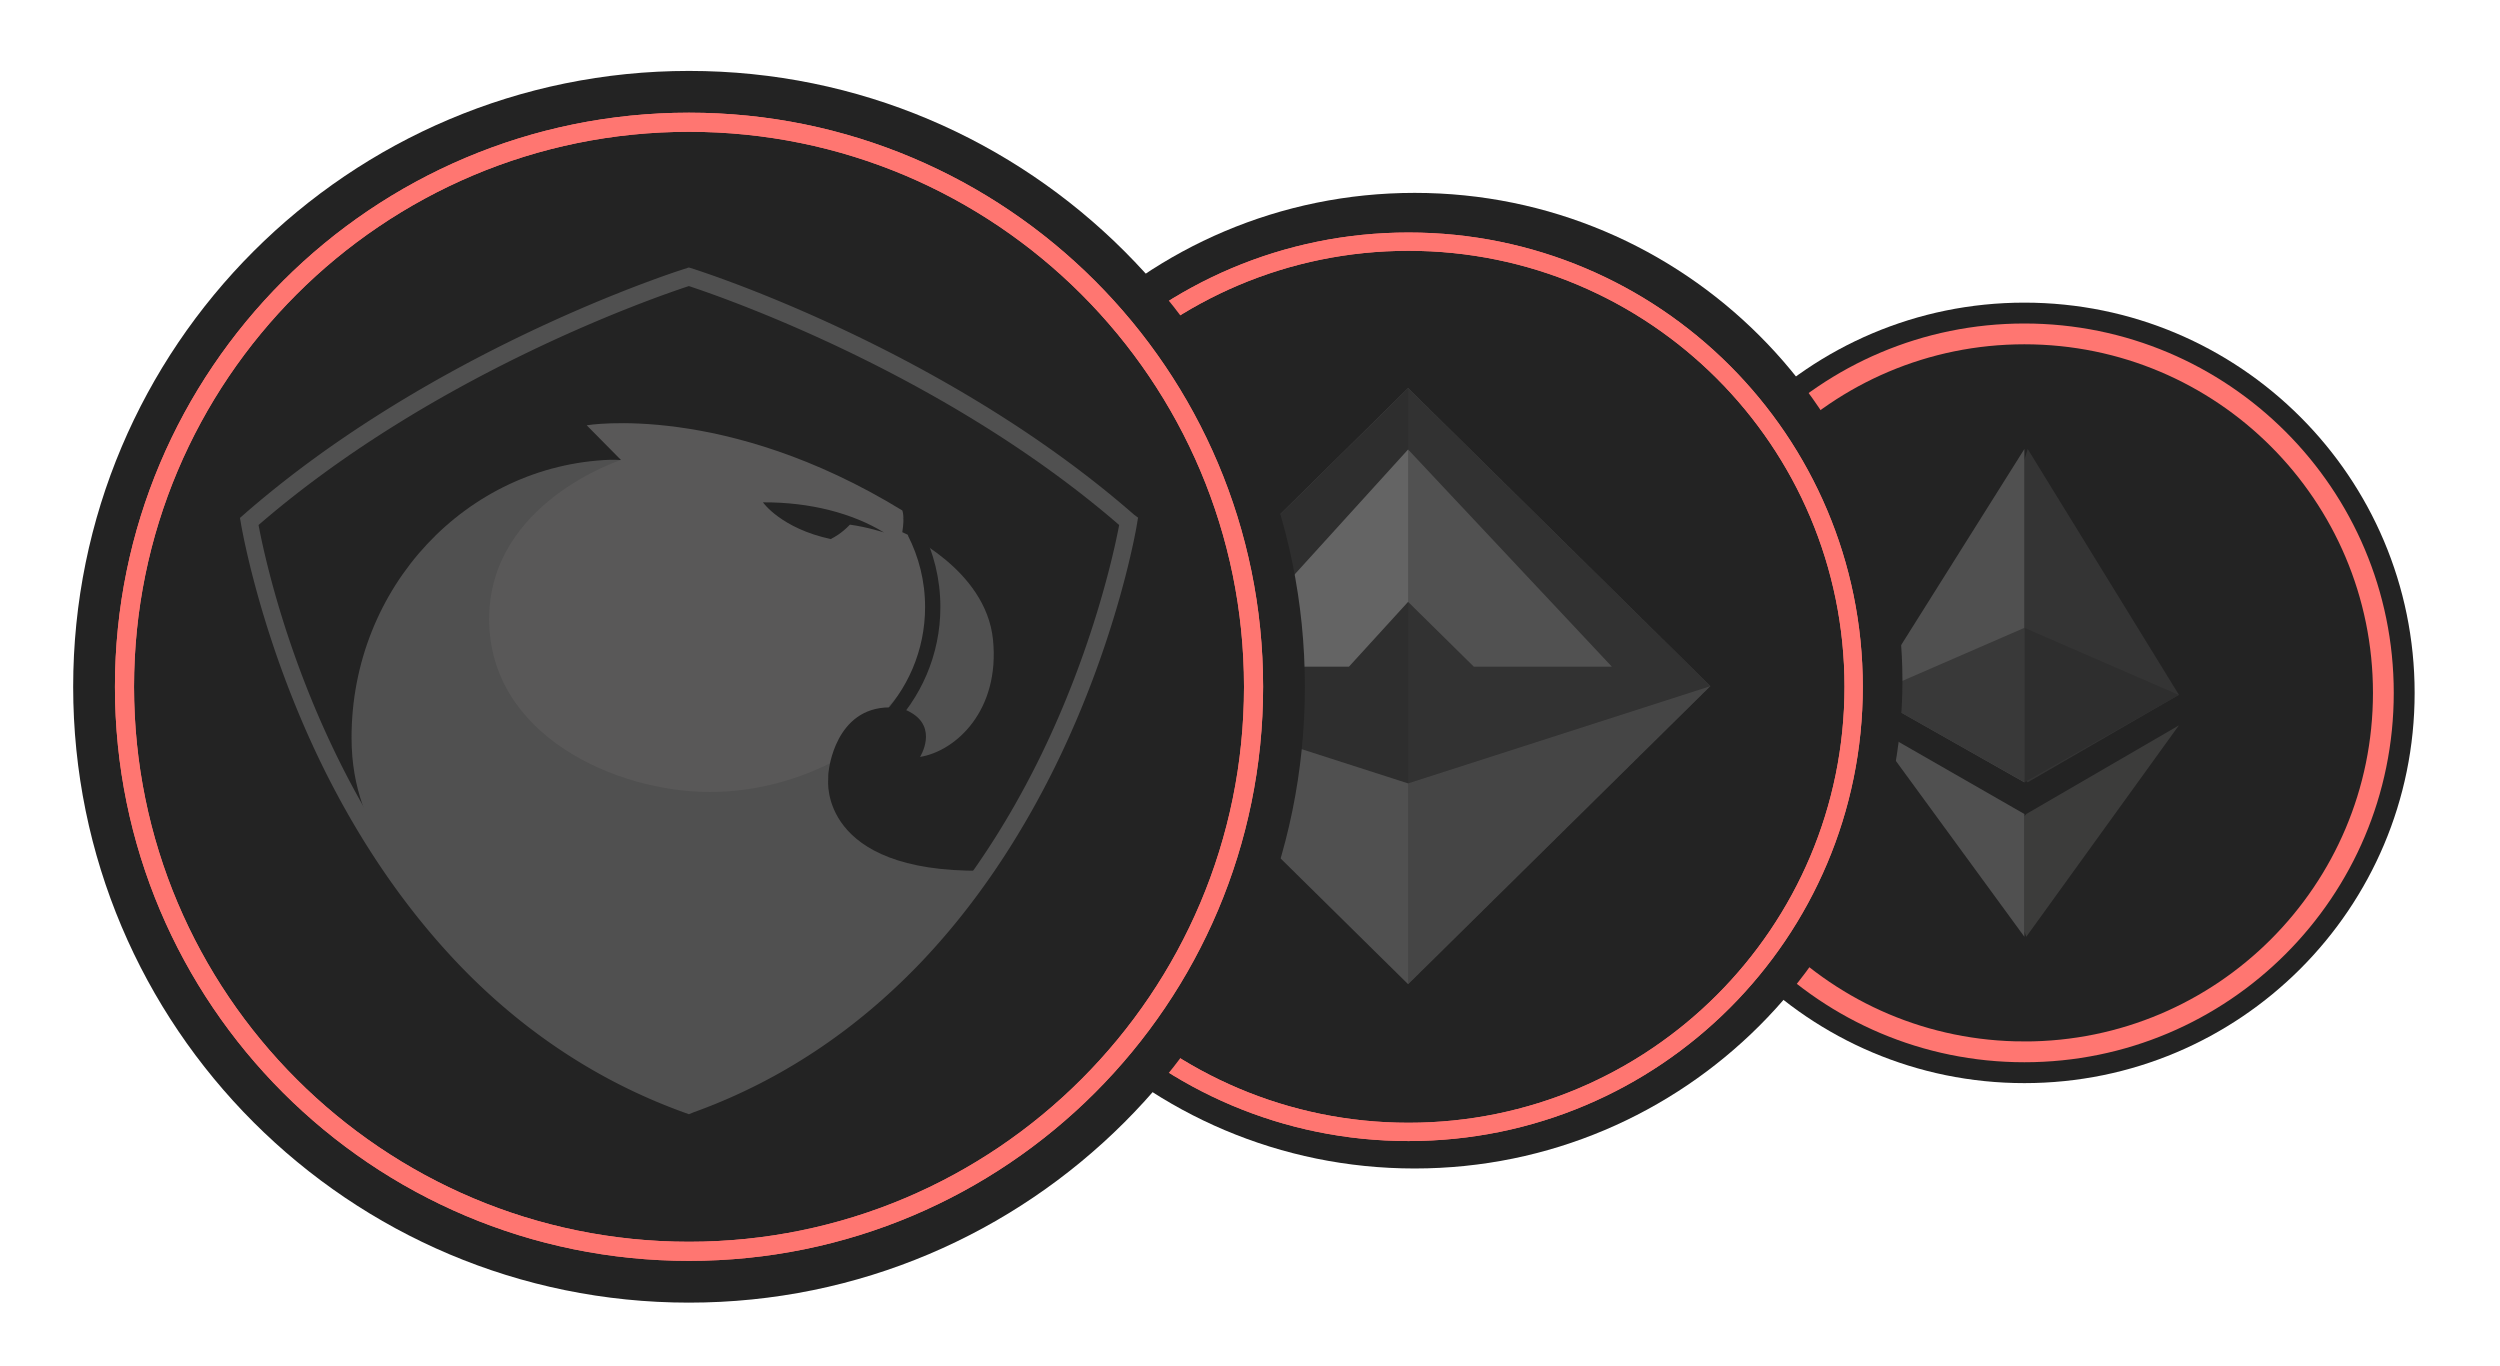 <svg width="205" height="112" fill="none" xmlns="http://www.w3.org/2000/svg"><path d="M166 88.816c17.673 0 32-14.327 32-32 0-17.673-14.327-32-32-32-17.673 0-32 14.327-32 32 0 17.673 14.327 32 32 32z" fill="#232323"/><path d="M166.271 36.816l-.271.902v26.166l.271.265 12.396-7.18-12.396-20.153z" fill="#343434"/><path d="M166 36.816l-12.667 20.153L166 64.15V36.816z" fill="#505050"/><path d="M166.154 66.75l-.154.184v9.44l.154.442 12.513-17.334-12.513 7.267z" fill="#3C3C3B"/><path d="M166 76.816V66.749l-12.667-7.267L166 76.816z" fill="#505050"/><path d="M166 64.15l12.667-7.161L166 51.482V64.15z" fill="#2E2E2E"/><path d="M153.333 56.989L166 64.149V51.482l-12.667 5.507z" fill="#393939"/><g filter="url(#filter0_f)"><path d="M166 86.15c16.2 0 29.333-13.134 29.333-29.334S182.2 27.482 166 27.482s-29.333 13.133-29.333 29.334c0 16.2 13.133 29.333 29.333 29.333z" stroke="#FF7671" stroke-width="1.5"/></g><path d="M166 86.354c16.314 0 29.538-13.225 29.538-29.538 0-16.314-13.224-29.539-29.538-29.539s-29.538 13.225-29.538 29.539c0 16.313 13.224 29.538 29.538 29.538z" stroke="#FF7671" stroke-width="1.5"/><g filter="url(#filter1_d)"><path d="M116 95.816c22.091 0 40-17.909 40-40 0-22.092-17.909-40-40-40s-40 17.908-40 40c0 22.091 17.909 40 40 40z" fill="#232323"/></g><path d="M115.5 92.816c20.158 0 36.5-16.342 36.5-36.5 0-20.159-16.342-36.5-36.5-36.5S79 36.157 79 56.316c0 20.158 16.342 36.5 36.5 36.5z" stroke="#FF7671" stroke-width="1.5"/><g filter="url(#filter2_f)"><path d="M115.5 92.816c20.158 0 36.5-16.342 36.5-36.5 0-20.159-16.342-36.5-36.5-36.5S79 36.157 79 56.316c0 20.158 16.342 36.5 36.5 36.5z" stroke="#FF7671" stroke-width="1.5"/></g><path d="M115.464 31.827l24.777 24.438-24.777 24.438-24.778-24.438 24.778-24.438z" fill="#505050"/><path d="M115.463 64.239l-24.798-7.976 24.798-24.437 24.798 24.437-24.798 7.976z" fill="#2E2E2E"/><path d="M99.29 54.669h11.322l4.851-5.317 5.391 5.317h11.321l-16.712-17.812-16.172 17.812z" fill="#646464"/><path opacity=".42" d="M115.463 80.701V31.826l24.777 24.437-24.777 24.438z" fill="#373737"/><g filter="url(#filter3_d)"><path d="M56.5 106.816c27.89 0 50.5-22.61 50.5-50.5s-22.61-50.5-50.5-50.5S6 28.426 6 56.316s22.61 50.5 50.5 50.5z" fill="#232323"/></g><path d="M56.5 102.608c25.566 0 46.292-20.726 46.292-46.292 0-25.566-20.726-46.292-46.292-46.292-25.566 0-46.292 20.726-46.292 46.292 0 25.566 20.726 46.292 46.292 46.292z" stroke="#FF7671" stroke-width="1.567"/><g filter="url(#filter4_f)"><path d="M56.5 102.608c25.566 0 46.292-20.726 46.292-46.292 0-25.566-20.726-46.292-46.292-46.292-25.566 0-46.292 20.726-46.292 46.292 0 25.566 20.726 46.292 46.292 46.292z" stroke="#FF7671" stroke-width="1.567"/></g><path d="M56.5 81.566c13.945 0 25.25-11.305 25.25-25.25s-11.305-25.25-25.25-25.25-25.25 11.305-25.25 25.25 11.305 25.25 25.25 25.25z" fill="#232323"/><path fill-rule="evenodd" clip-rule="evenodd" d="M80.323 48.911c0 11.896-9.527 21.54-21.279 21.54s-21.279-9.644-21.279-21.54c0-11.896 9.527-21.54 21.279-21.54s21.279 9.644 21.279 21.54zm-10.628-5.89c-.704.736-1.314 1.045-1.501 1.14l-.047.048c-4.106-.88-5.584-3.017-5.584-3.017 3.871-.023 7.367.903 9.924 2.47 0 0-1.384-.45-2.792-.64z" fill="#595858"/><path d="M73.988 42.451a12.02 12.02 0 0 1 2.323 7.125c0 3.111-1.267 5.985-3.425 8.312l1.314 4.964h3.988l4.2-4.821 1.125-7.054.235-4.203-4.153-4.75-5.607.427z" fill="#505050"/><path d="M72.485 59.395c2.472-2.471 3.999-5.867 3.999-9.614 0-2.219-.535-4.314-1.484-6.167" stroke="#232323" stroke-width="1.254"/><path d="M27.771 63.422l.727 2.921s8.587 17.835 27.918 24.462c0 0 17.588-7.6 25.4-20.496l-10.784-9.523s-5.161 4.156-12.833 4.156c-7.671 0-18.088-4.631-18.088-14.178s10.792-13.039 10.792-13.039l-4.598-1.14H34.55l-7.46 18.192.68 8.645z" fill="#505050"/><path d="M92.733 43.372c-.328-.332-8.699-10.615-34.81-19.711-.826-.572-1.273-.748-1.342-.53-24.254 6.261-36.153 19.419-36.153 20.241 0 .823 3.472 13.186 5.724 18.22.188.428 3.19 5.796 5.42 8.717-1.314-2.921-2.745-5.462-2.745-9.832 0-12.326 9.43-22.348 21.232-22.776.281 0 .586 0 .868.024l-2.816-2.85s11.332-1.923 25.877 6.982c0 0 .212.452 0 1.782 0 0 6.85 2.992 7.437 8.81.587 5.819-3.05 9.144-5.982 9.619 0 0 1.525-2.399-.821-3.681-.493-.285-1.08-.404-1.666-.38-4.48 0-4.997 5.177-4.997 5.177-.047.261-.047.523-.047.784 0 0-.75 7.576 12.575 7.433 0 0 6.757-7.742 8.54-14.7.656-2.565 1.126-4.489 1.43-5.914.752-2.019 1.479-4.992 2.183-7.154l.093-.26z" fill="#232323"/><path fill-rule="evenodd" clip-rule="evenodd" d="M57.308 22.198c3.707 1.236 21.56 7.653 35.684 20.005l.328.242-.07.411c0 .097-1.549 9.494-6.757 20.053-3.073 6.224-6.804 11.649-11.073 16.105-5.256 5.473-11.332 9.517-18.112 12.036l-.399.145-.422.17-.4-.145-.398-.146c-6.78-2.518-12.88-6.563-18.111-12.036-4.27-4.48-8-9.88-11.074-16.105-4.992-10.145-6.6-19.177-6.746-19.993a2.294 2.294 0 0 0-.01-.06l-.07-.411.304-.267C34.105 29.852 51.96 23.434 55.666 22.2l.82-.267.47.145.352.121zm17.08 55.799c4.175-4.36 7.812-9.663 10.815-15.742 4.504-9.13 6.217-17.34 6.569-19.205-14.476-12.52-32.798-18.769-35.285-19.592-2.51.823-20.81 7.072-35.285 19.592.352 1.89 2.041 10.099 6.569 19.253 3.003 6.08 6.64 11.359 10.815 15.718 5.185 5.4 11.191 9.348 17.9 11.794 6.71-2.446 12.716-6.418 17.901-11.818z" fill="#505050"/><defs><filter id="filter0_f" x="127.762" y="18.578" width="76.476" height="76.476" filterUnits="userSpaceOnUse" color-interpolation-filters="sRGB"><feFlood flood-opacity="0" result="BackgroundImageFix"/><feBlend in="SourceGraphic" in2="BackgroundImageFix" result="shape"/><feGaussianBlur stdDeviation="4.077" result="effect1_foregroundBlur"/></filter><filter id="filter1_d" x="72" y="11.816" width="88" height="88" filterUnits="userSpaceOnUse" color-interpolation-filters="sRGB"><feFlood flood-opacity="0" result="BackgroundImageFix"/><feColorMatrix in="SourceAlpha" values="0 0 0 0 0 0 0 0 0 0 0 0 0 0 0 0 0 0 127 0"/><feOffset/><feGaussianBlur stdDeviation="2"/><feColorMatrix values="0 0 0 0 0.071 0 0 0 0 0.071 0 0 0 0 0.071 0 0 0 1 0"/><feBlend in2="BackgroundImageFix" result="effect1_dropShadow"/><feBlend in="SourceGraphic" in2="effect1_dropShadow" result="shape"/></filter><filter id="filter2_f" x="70.095" y="10.911" width="90.81" height="90.81" filterUnits="userSpaceOnUse" color-interpolation-filters="sRGB"><feFlood flood-opacity="0" result="BackgroundImageFix"/><feBlend in="SourceGraphic" in2="BackgroundImageFix" result="shape"/><feGaussianBlur stdDeviation="4.077" result="effect1_foregroundBlur"/></filter><filter id="filter3_d" x="2" y="1.816" width="109" height="109" filterUnits="userSpaceOnUse" color-interpolation-filters="sRGB"><feFlood flood-opacity="0" result="BackgroundImageFix"/><feColorMatrix in="SourceAlpha" values="0 0 0 0 0 0 0 0 0 0 0 0 0 0 0 0 0 0 127 0"/><feOffset/><feGaussianBlur stdDeviation="2"/><feColorMatrix values="0 0 0 0 0.071 0 0 0 0 0.071 0 0 0 0 0.071 0 0 0 1 0"/><feBlend in2="BackgroundImageFix" result="effect1_dropShadow"/><feBlend in="SourceGraphic" in2="effect1_dropShadow" result="shape"/></filter><filter id="filter4_f" x=".903" y=".719" width="111.194" height="111.194" filterUnits="userSpaceOnUse" color-interpolation-filters="sRGB"><feFlood flood-opacity="0" result="BackgroundImageFix"/><feBlend in="SourceGraphic" in2="BackgroundImageFix" result="shape"/><feGaussianBlur stdDeviation="4.261" result="effect1_foregroundBlur"/></filter></defs></svg>